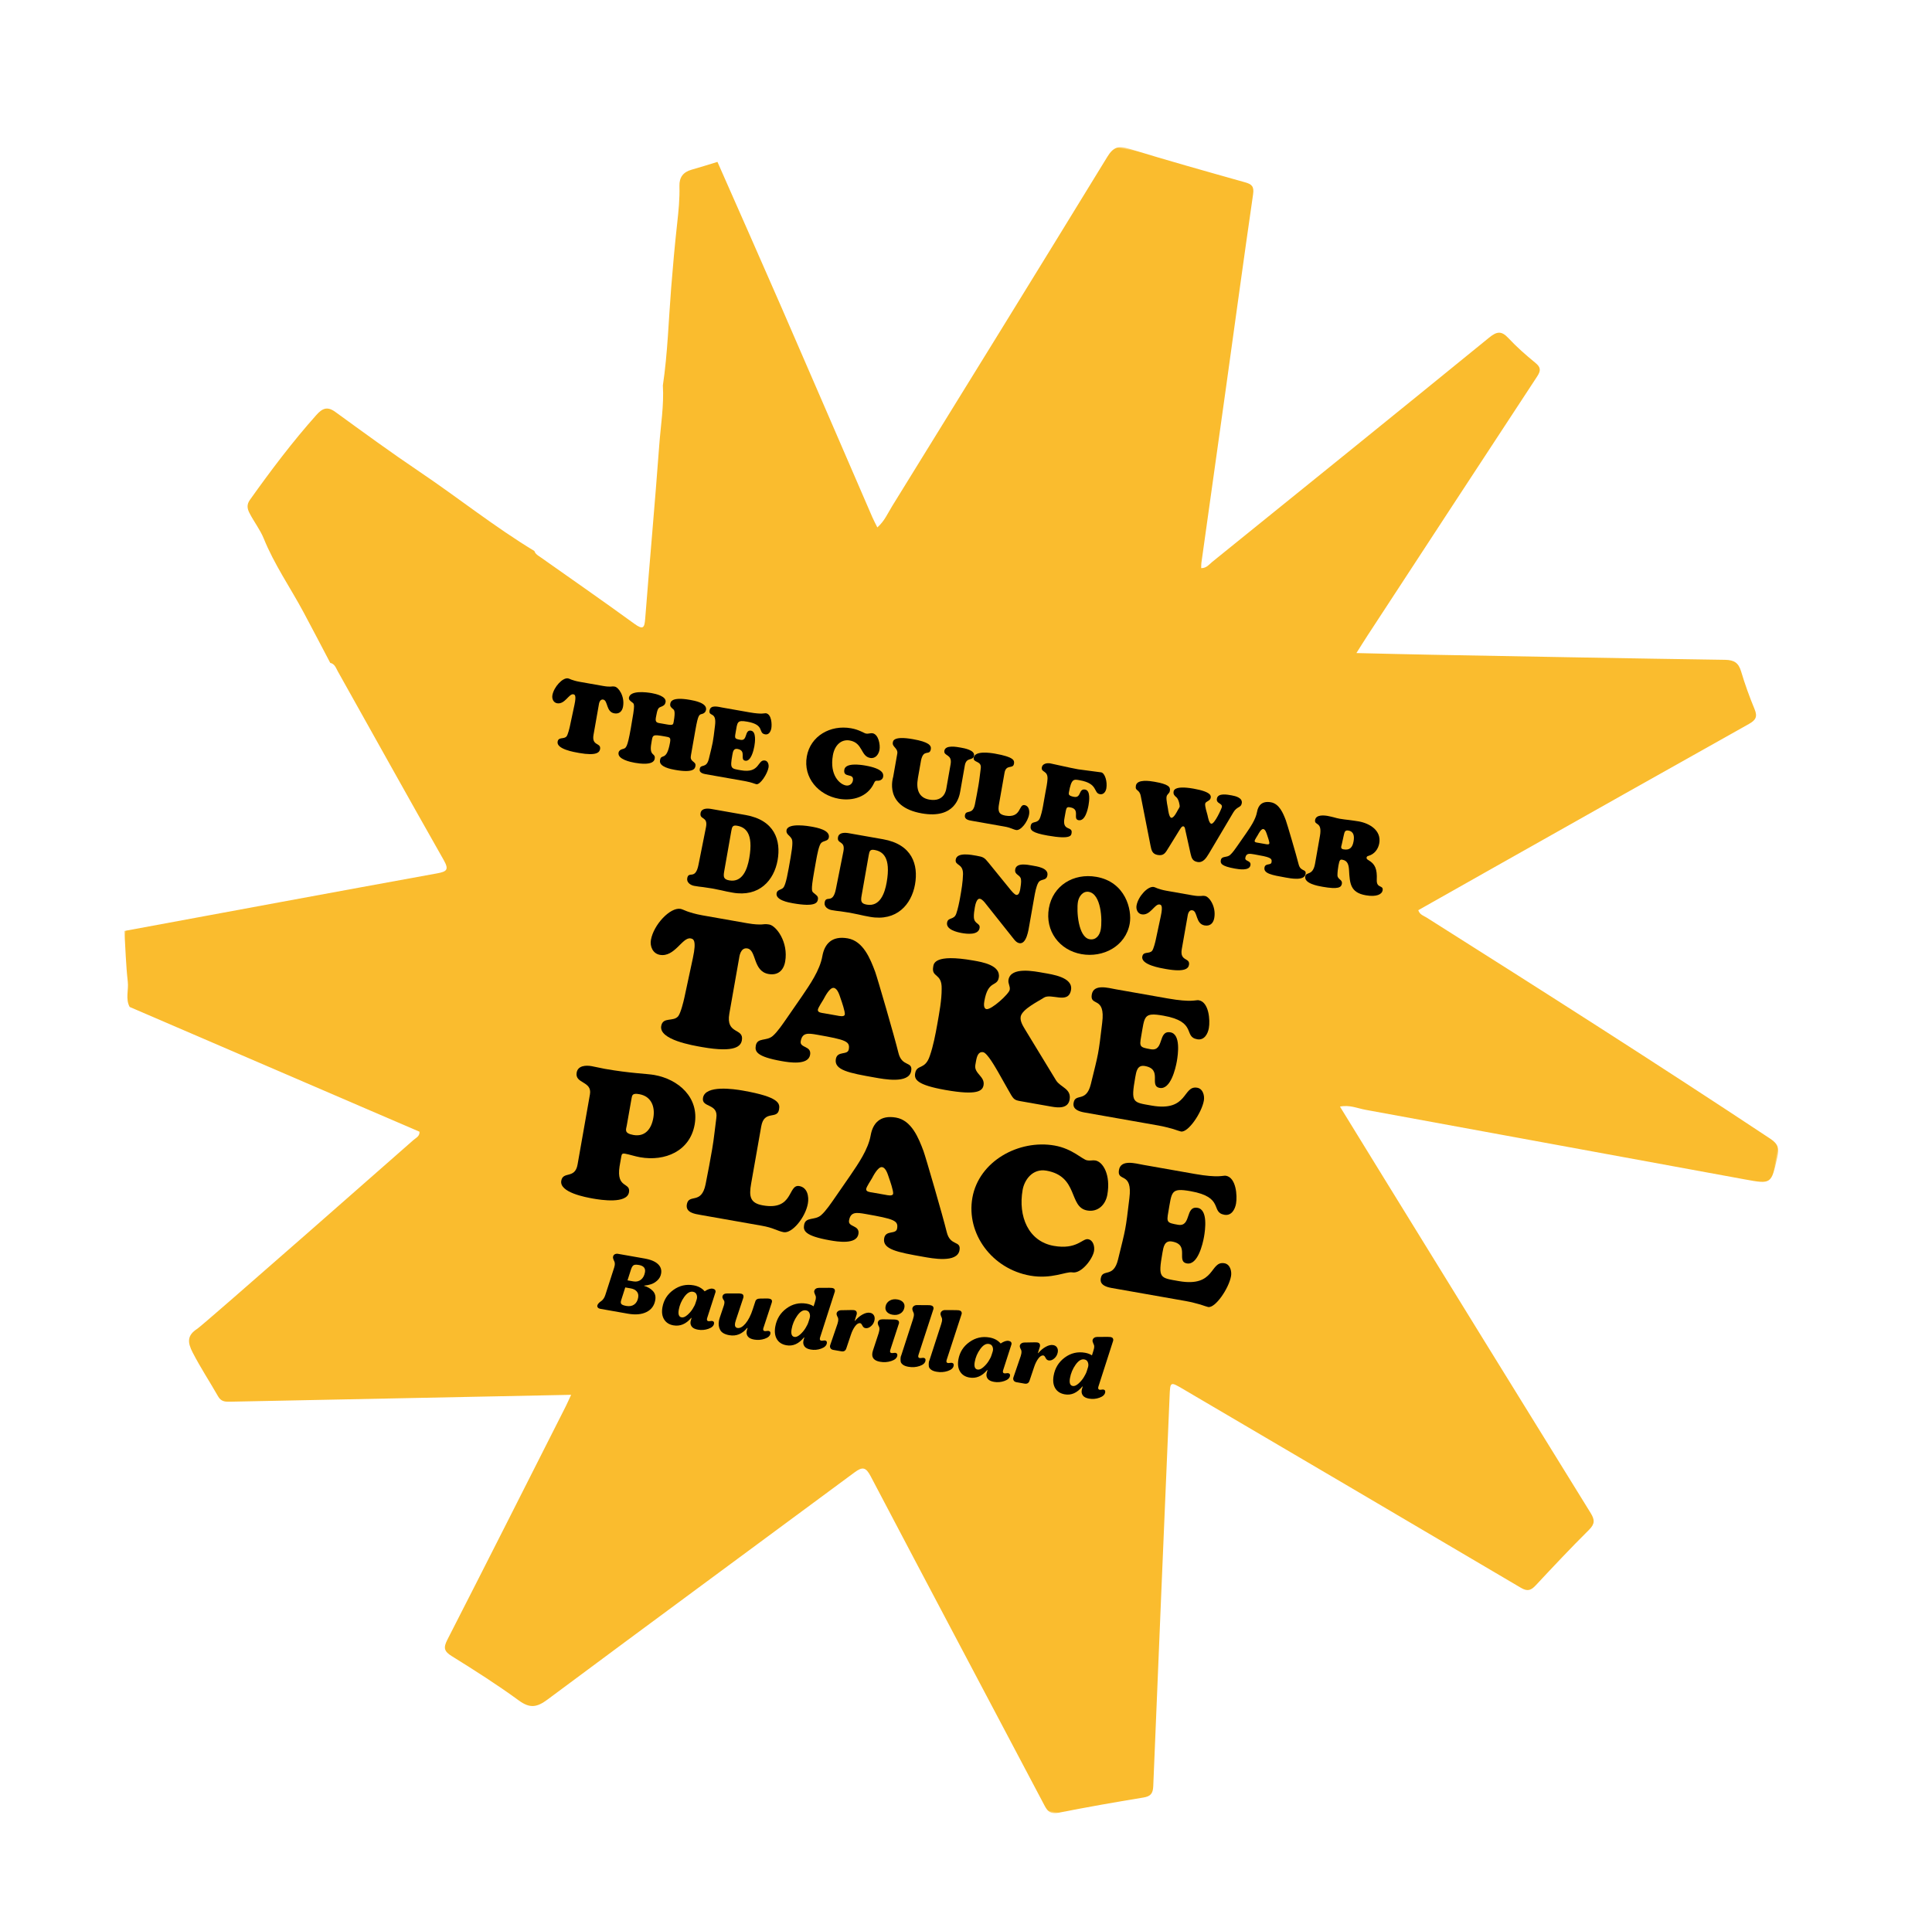 <?xml version="1.0" encoding="UTF-8"?>
<svg width="540px" height="536px" viewBox="0 0 540 536" version="1.1" xmlns="http://www.w3.org/2000/svg" xmlns:xlink="http://www.w3.org/1999/xlink">
    <title>Group 76</title>
    <defs>
        <polygon id="path-1" points="0 0 466 0 466 462 0 462"></polygon>
    </defs>
    <g id="Page-1" stroke="none" stroke-width="1" fill="none" fill-rule="evenodd">
        <g id="Artboard" transform="translate(-262, -1442)">
            <g id="Group-76" transform="translate(532, 1710) rotate(10) translate(-532, -1710) translate(299, 1479)">
                <g id="Group-3" transform="translate(0, 0)">
                    <mask id="mask-2" fill="white">
                        <use xlink:href="#path-1"></use>
                    </mask>
                    <g id="Clip-2"></g>
                    <path d="M51.896,388.689 C50.544,388.955 49.447,389.083 48.377,387.791 C45.358,384.145 42.101,380.71 39.228,376.924 C37.344,374.441 36.838,372.524 39.364,370.203 C40.888,368.803 89.726,307.722 89.726,307.722 C90.303,307.001 91.275,306.411 90.975,305.161 C86.161,304.024 81.338,302.886 76.516,301.747 C52.722,296.124 28.928,290.502 5.134,284.879 C3.545,282.858 4.066,280.29 3.392,278.015 C2.047,273.478 1.107,268.822 -5.92694343e-05,264.214 C27.737,253.859 55.462,243.47 83.23,233.2 C85.917,232.206 86.424,231.582 84.419,229.158 C71.578,213.634 58.889,197.983 46.137,182.385 C45.462,181.558 44.947,180.471 43.642,180.42 C40.38,176.209 37.144,171.978 33.85,167.792 C29.017,161.647 23.481,156.086 19.288,149.387 C17.9,147.169 15.769,145.254 14.126,143.07 C13.26,141.922 12.944,140.864 13.621,139.439 C17.94,130.364 22.49,121.421 27.784,112.86 C29.089,110.75 30.343,109.861 32.833,111.074 C41.478,115.285 50.111,119.533 58.895,123.439 C70.795,128.73 82.243,135.003 94.407,139.712 C94.856,140.569 95.73,140.809 96.521,141.182 C106.176,145.733 115.868,150.208 125.457,154.893 C128.229,156.247 128.44,155.508 128.184,152.877 C126.619,136.781 125.273,120.662 123.642,104.572 C123.079,99.008 123.04,93.372 121.733,87.889 C121.49,78.775 120.152,69.764 119.288,60.707 C118.715,54.708 118.196,48.684 117.81,42.665 C117.586,39.144 117.329,35.658 116.619,32.211 C116.124,29.811 116.962,28.173 119.156,27.114 C121.427,26.019 123.659,24.843 125.91,23.705 C134.166,36.056 142.462,48.378 150.665,60.761 C162.409,78.492 174.084,96.268 185.797,114.018 C186.337,114.837 186.952,115.606 187.661,116.574 C189.312,114.518 189.849,112.144 190.717,109.964 C204.859,74.449 218.994,38.931 232.987,3.356 C234.141,0.423 235.505,-0.284 238.54,0.093 C249.698,1.479 260.891,2.593 272.08,3.712 C274.017,3.906 274.848,4.357 274.916,6.596 C275.472,24.989 276.206,43.375 276.865,61.764 C277.45,78.06 278.006,94.356 278.582,110.652 C278.596,111.068 278.695,111.481 278.78,112.063 C280.264,111.831 280.8,110.631 281.532,109.792 C303.327,84.778 325.126,59.768 346.815,34.663 C348.627,32.565 349.858,32.079 352.16,33.817 C354.877,35.869 357.819,37.654 360.794,39.322 C362.531,40.295 362.722,41.198 361.954,42.981 C350.537,69.488 339.191,96.025 327.832,122.558 C327.157,124.136 326.524,125.731 325.627,127.912 C332.996,126.784 339.721,125.78 346.439,124.722 C373.436,120.469 400.437,116.234 427.42,111.882 C429.894,111.484 431.269,112.022 432.394,114.27 C434.067,117.616 435.938,120.88 437.952,124.034 C439.168,125.939 438.818,126.983 437.122,128.37 C416.722,145.035 396.384,161.775 376.032,178.499 C369.066,184.224 362.108,189.961 355.136,195.699 C355.799,196.91 356.858,196.945 357.714,197.296 C392.992,211.761 428.226,226.329 463.185,241.554 C465.564,242.59 466.111,243.86 465.983,246.261 C465.573,253.99 465.664,254.013 458.095,253.96 C422.149,253.709 386.203,253.44 350.256,253.211 C347.998,253.197 345.688,252.557 343.117,253.573 C348.234,259.341 353.19,264.936 358.157,270.521 C382.696,298.113 407.221,325.717 431.819,353.257 C433.341,354.96 433.572,356.067 432.203,358.01 C428.077,363.864 424.149,369.86 420.244,375.867 C419.193,377.484 418.298,378.02 416.275,377.261 C382.123,364.449 347.935,351.733 313.757,338.988 C309.711,337.479 309.732,337.455 310.287,341.62 C315.084,377.654 319.86,413.69 324.711,449.716 C324.983,451.736 324.5,452.648 322.536,453.333 C314.944,455.985 307.388,458.748 299.887,461.645 C297.954,462.39 296.984,461.956 295.782,460.405 C274.503,432.972 253.132,405.608 231.903,378.136 C230.111,375.815 229.157,375.83 227.267,377.822 C202.773,403.655 178.182,429.396 153.753,455.29 C151.25,457.942 149.36,458.608 145.951,456.934 C139.235,453.635 132.296,450.766 125.345,447.98 C122.986,447.035 122.541,446.122 123.295,443.674 C130.453,420.414 137.465,397.11 144.514,373.816 C144.82,372.803 145.068,371.772 145.483,370.231" id="Fill-1" fill="#FABC2E" mask="url(#mask-2)"></path>
                </g>
                <path d="M119.877,173.529 C121.044,173.529 121.587,173.418 121.994,173.336 C122.373,173.226 122.59,173.143 123.106,173.143 C124.164,173.143 126.362,175.265 126.362,178.24 C126.362,179.617 125.657,180.526 124.273,180.526 C121.912,180.526 121.939,177.276 120.555,177.276 C119.497,177.276 119.606,178.762 119.606,178.983 L119.606,187.44 C119.606,190.718 122.102,189.148 122.102,191.077 C122.102,191.93 121.587,193.143 116.512,193.143 C115.128,193.143 110.053,193.198 110.053,191.077 C110.053,189.617 111.736,190.195 112.279,189.148 C112.55,188.57 112.658,186.916 112.686,186.228 L112.902,180.14 C113.011,177.247 112.441,177.276 112.061,177.276 C110.84,177.276 110.243,180.526 108.045,180.526 C106.987,180.526 106.362,179.534 106.362,178.542 C106.362,176.201 108.316,173.143 109.863,173.143 C110.053,173.143 110.352,173.226 110.867,173.336 C111.383,173.418 112.116,173.529 113.201,173.529 L119.877,173.529 Z" id="Fill-4" fill="#000000"></path>
                <path d="M147.416,188.274 C147.416,189.104 147.525,189.519 148.254,189.934 C148.795,190.239 149.173,190.404 149.173,191.096 C149.173,191.76 149.119,193.143 143.795,193.143 C142.606,193.143 139.146,193.115 139.146,191.262 C139.038,189.132 141.038,191.484 141.038,185.867 C141.038,184.374 140.714,184.429 139.362,184.429 C135.579,184.429 135.93,184.54 135.93,187.029 C135.93,190.819 137.606,189.298 137.606,191.096 C137.606,193.032 133.66,193.143 132.363,193.143 C131.119,193.143 127.362,193.032 127.362,191.152 C127.362,190.57 127.768,190.211 128.227,189.99 C129.2,189.519 129.552,189.603 129.552,183.821 C129.552,176.463 129.444,177.071 128.443,176.517 C128.038,176.296 127.552,176.048 127.552,175.494 C127.552,173.364 132.065,173.143 133.579,173.143 C134.714,173.143 137.849,173.281 137.849,174.941 C137.849,175.798 137.389,176.103 136.768,176.489 C136.092,176.877 135.93,177.209 135.93,179.671 C135.93,181.22 136.633,181.027 137.93,181.027 L139.308,181.027 C141.092,181.027 141.038,180.75 141.038,179.893 C141.038,176.877 140.578,176.684 140.228,176.489 C139.714,176.186 139.227,175.937 139.227,175.217 C139.227,174.692 139.119,173.143 144.498,173.143 C145.768,173.143 149.362,173.171 149.362,175.107 C149.362,175.716 149.065,176.131 148.524,176.407 C147.714,176.766 147.416,176.684 147.416,181.082 L147.416,188.274 Z" id="Fill-6" fill="#000000"></path>
                <path d="M161.493,173.69 C165.105,173.69 165.616,173.143 166.048,173.143 C167.584,173.143 168.231,175.821 168.231,177.024 C168.231,177.925 167.88,178.99 166.83,178.99 C164.7,178.99 166.425,176.367 161.304,176.367 C158.313,176.367 158.609,176.914 158.609,180.056 C158.609,181.641 158.69,181.695 160.334,181.695 C162.383,181.695 160.846,178.662 162.76,178.662 C164.323,178.662 164.431,181.749 164.431,182.815 C164.431,183.936 164.242,187.214 162.625,187.214 C160.954,187.214 162.625,184.345 159.903,184.345 C158.771,184.345 158.798,185.383 158.798,186.258 C158.798,190.247 159.068,190.055 161.897,190.055 C167.422,190.055 165.859,186.203 168.069,186.203 C168.932,186.203 169.362,187.186 169.362,187.952 C169.362,189.81 167.907,193.143 166.83,193.143 C166.641,193.143 166.209,193.061 165.644,192.979 C165.05,192.925 164.296,192.843 163.38,192.843 L152.303,192.843 C150.524,192.843 150.497,192.022 150.497,191.668 C150.497,190.165 152.33,191.366 152.519,188.471 C152.842,183.498 152.869,183.99 152.6,179.045 C152.411,174.865 150.362,177.024 150.362,175.083 C150.362,173.416 152.626,173.69 153.732,173.69 L161.493,173.69 Z" id="Fill-8" fill="#000000"></path>
                <path d="M191.545,189.137 C192.507,189.137 193.223,188.424 193.223,187.437 C193.223,185.16 190.335,187.382 190.335,184.857 C190.335,182.855 194.488,182.718 195.89,182.718 C201.06,182.718 201.362,184.171 201.362,184.968 C201.362,185.681 200.757,186.175 200.097,186.284 C199.382,186.367 199.327,186.504 199.135,187.217 C198.062,191.222 194.185,193.143 190.28,193.143 C184.451,193.143 179.362,189.11 179.362,183.047 C179.362,177.259 184.285,173.143 190.17,173.143 C192.59,173.143 193.91,173.884 194.625,173.884 C195.12,173.884 195.835,173.473 196.33,173.473 C198.035,173.473 199.052,176.271 199.052,177.67 C199.052,179.015 198.365,180.386 196.88,180.386 C194.158,180.386 194.158,176.572 190.417,176.572 C188.025,176.572 186.485,178.548 186.485,181.456 C186.485,187.108 189.785,189.137 191.545,189.137" id="Fill-10" fill="#000000"></path>
                <path d="M219.324,178.212 C219.324,175.264 216.952,176.393 216.952,174.796 C216.952,173.088 220.151,173.143 221.282,173.143 C222.33,173.143 225.362,173.143 225.362,174.741 C225.362,176.283 223.295,175.347 223.295,177.854 L223.295,185.292 C223.295,186.531 223.322,193.143 213.782,193.143 C202.917,193.143 204.13,184.768 204.13,184.438 L204.13,178.075 C204.241,176.338 202.365,176.338 202.365,175.072 C202.365,174.686 202.062,173.143 207.743,173.143 C212.237,173.143 213.147,173.969 213.147,175.044 C213.147,177.027 211.135,175.182 210.997,178.543 L210.997,183.611 C210.997,186.89 212.237,188.984 215.16,188.984 C219.517,188.984 219.324,185.374 219.324,185.071 L219.324,178.212 Z" id="Fill-12" fill="#000000"></path>
                <path d="M228.016,192.758 C227.141,192.758 225.746,192.813 225.746,191.545 C225.746,189.838 227.879,191.269 227.962,188.074 C228.016,186.063 228.016,184.3 228.016,182.675 C228.016,181.022 227.879,179.479 227.825,177.937 C227.77,175.622 225.362,176.835 225.362,175.264 C225.362,173.253 229.657,173.143 230.998,173.143 C236.469,173.143 236.742,174.08 236.742,175.017 C236.742,176.614 234.581,175.402 234.581,177.992 L234.581,186.752 C234.581,188.735 234.91,189.7 236.852,189.7 C241.502,189.7 239.916,185.871 241.666,185.871 C242.898,185.871 243.362,187.193 243.362,188.239 C243.362,190.389 241.83,193.143 240.572,193.143 C240.08,193.143 239.696,193.033 239.205,192.95 C238.685,192.841 238.083,192.758 237.152,192.758 L228.016,192.758 Z" id="Fill-14" fill="#000000"></path>
                <path d="M246.793,181.509 C246.821,180.373 246.848,178.6 246.71,177.52 C246.378,175.137 244.583,176.163 244.583,174.639 C244.583,173.586 245.798,173.143 246.682,173.143 C247.4,173.143 252.372,173.42 254.663,173.42 C255.216,173.42 260.767,173.143 261.153,173.143 C262.231,173.143 263.362,175.415 263.362,177.299 C263.362,178.24 262.92,179.21 261.872,179.21 C259.966,179.21 260.96,176.357 255.658,176.357 C253.973,176.357 253.255,176.218 253.255,180.234 C253.255,180.733 253.283,181.204 254.884,181.204 C257.011,181.204 255.658,178.656 257.591,178.656 C259.165,178.656 259.275,181.675 259.275,182.756 C259.275,184.057 259.137,187.409 257.259,187.409 C255.492,187.409 257.315,184.279 254.36,184.279 C253.145,184.279 253.31,184.5 253.283,187.354 C253.172,191.453 255.962,189.182 255.962,191.287 C255.962,191.924 256.21,193.143 249.499,193.143 C245.08,193.143 244.362,192.506 244.362,191.315 C244.362,189.764 245.853,190.484 246.434,189.016 C246.71,188.24 246.793,186.274 246.793,185.359 L246.793,181.509 Z" id="Fill-16" fill="#000000"></path>
                <path d="M287.222,185.177 C287.086,184.871 286.867,184.014 286.431,184.014 C285.912,184.014 285.721,184.734 285.011,186.504 L283.346,190.681 C282.773,192.119 282.5,193.143 280.726,193.143 C279.197,193.143 278.788,192.175 278.296,190.902 L273.219,177.763 C272.455,175.771 271.362,176.795 271.362,175.107 C271.362,173.199 275.048,173.144 276.303,173.144 C280.289,173.144 280.971,173.78 280.971,174.914 C280.971,175.743 280.344,175.854 280.344,176.712 C280.344,177.514 281.19,179.533 281.299,179.865 C281.435,180.308 282.036,182.244 282.664,182.244 C283.373,182.244 283.946,180.252 284.083,179.837 C284.165,179.672 284.438,178.952 284.438,178.758 C284.438,178.51 283.865,176.795 283.046,176.324 C282.5,176.048 282.036,175.661 282.036,174.969 C282.036,174.802 281.654,173.144 287.359,173.144 C292.654,173.144 292.545,174.388 292.545,174.858 C292.545,175.771 291.317,176.02 291.317,176.712 C291.317,177.459 292.246,179.174 292.518,179.782 C292.709,180.225 293.31,181.94 293.965,181.94 C294.893,181.94 296.067,177.238 296.067,176.85 C296.067,175.661 294.292,176.269 294.292,174.748 C294.292,173.06 297.077,173.144 298.196,173.144 C299.315,173.144 301.362,173.282 301.362,174.83 C301.362,176.187 300.216,175.826 299.479,177.763 L294.784,190.21 C294.211,191.704 293.583,193.143 292.027,193.143 C290.662,193.143 290.225,192.396 289.734,191.234 L287.222,185.177 Z" id="Fill-18" fill="#000000"></path>
                <path d="M309.796,184.913 C310.073,184.913 310.901,184.968 310.901,184.556 C310.901,184.144 310.1,182.717 309.879,182.334 C309.631,181.894 309.161,180.88 308.553,180.88 C307.891,180.88 307.421,182.526 307.31,182.827 C307.2,183.129 306.73,184.199 306.73,184.529 C306.73,184.995 307.421,184.913 307.725,184.913 L309.796,184.913 Z M303.996,182.938 C304.852,181.044 305.985,178.63 305.985,176.463 C305.985,174.57 306.868,173.143 309.327,173.143 C311.729,173.143 313.249,175.585 314.326,177.395 C314.795,178.191 318.966,186.586 319.959,188.835 C320.871,190.921 322.362,189.659 322.362,191.223 C322.362,193.225 318.441,193.143 317.06,193.143 C313.11,193.143 310.735,193.116 310.735,191.414 C310.735,190.098 312.42,190.591 312.42,189.632 C312.42,188.396 311.729,188.287 307.283,188.287 C305.846,188.287 304.99,188.342 304.99,189.686 C304.99,190.756 306.758,190.043 306.758,191.47 C306.758,193.116 303.775,193.143 302.671,193.143 C298.721,193.143 298.362,192.402 298.362,191.524 C298.362,190.235 299.854,190.619 300.655,189.632 C301.262,188.89 301.842,187.574 302.256,186.696 L303.996,182.938 Z" id="Fill-20" fill="#000000"></path>
                <path d="M330.886,181.259 C330.831,181.973 330.692,182.577 331.605,182.577 C333.404,182.577 333.985,181.589 333.985,179.886 C333.985,178.539 333.653,177.166 332.048,177.166 C331.024,177.166 331.052,177.797 330.997,178.648 L330.886,181.259 Z M324.466,180.05 C324.466,175.792 322.362,177.55 322.362,175.846 C322.362,174.335 324.521,174.143 325.628,174.143 C326.209,174.143 326.762,174.198 327.344,174.225 C327.897,174.281 328.479,174.335 329.032,174.335 C329.917,174.335 330.803,174.281 331.716,174.225 C332.602,174.198 333.514,174.143 334.4,174.143 C337.527,174.143 341.152,175.517 341.152,179.171 C341.152,180.819 340.35,182.413 338.8,183.154 C338.552,183.291 338.357,183.374 338.357,183.704 C338.357,184.116 338.717,184.225 339.05,184.363 C340.987,185.077 341.844,186.341 342.231,189.308 C342.564,191.863 344.362,190.324 344.362,192.001 C344.362,193.044 343.09,194.143 339.962,194.143 C335.535,194.143 334.981,191.616 334.124,187.989 C333.819,186.726 333.349,185.489 331.826,185.489 C331.218,185.489 330.997,185.571 330.997,187.303 C330.997,188.1 331.052,189.199 331.19,189.967 C331.412,191.232 332.823,190.847 332.823,192.165 C332.823,193.155 332.131,193.896 327.648,193.896 C326.32,193.896 322.39,193.896 322.39,191.891 C322.39,190.462 324.466,191.451 324.466,187.879 L324.466,180.05 Z" id="Fill-22" fill="#000000"></path>
                <path d="M162.201,218.713 C162.201,220.286 162.439,220.934 164.049,220.934 C167.806,220.934 168.462,216.954 168.462,213.868 C168.462,206.648 165.838,205.506 163.543,205.506 C162.29,205.506 162.201,206.031 162.201,207.203 L162.201,218.713 Z M155.046,207.42 C155.105,204.241 152.87,205.784 152.87,203.778 C152.87,202.359 154.598,202.143 155.642,202.143 L165.361,202.143 C173.649,202.143 176.362,207.45 176.362,213.005 C176.362,218.744 173.113,224.143 165.569,224.143 C164.288,224.143 163.215,224.113 162.29,224.051 C161.366,224.02 160.562,223.989 159.727,223.989 C158.892,223.989 158.027,224.02 157.192,224.051 C156.357,224.113 155.523,224.143 154.658,224.143 C153.645,224.143 152.362,223.618 152.362,222.385 C152.362,220.163 154.718,222.631 154.807,218.126 L155.046,207.42 Z" id="Fill-24" fill="#000000"></path>
                <path d="M179.81,211.638 C179.81,207.773 179.515,206.89 179.191,206.464 C178.513,205.582 177.362,205.491 177.362,204.334 C177.362,202.143 183.377,202.143 183.967,202.143 C185.736,202.143 189.362,202.204 189.362,204.273 C189.362,205.368 188.242,205.308 187.564,206.1 C187.004,206.769 186.974,209.507 186.974,211.638 L186.974,214.65 C186.974,220.066 187.328,219.945 187.917,220.309 C188.655,220.766 189.362,220.918 189.362,221.862 C189.362,222.775 189.097,224.143 182.64,224.143 C181.402,224.143 177.687,224.114 177.687,222.166 C177.687,221.192 178.689,221.04 179.161,220.462 C179.515,220.036 179.81,218.91 179.81,214.65 L179.81,211.638 Z" id="Fill-26" fill="#000000"></path>
                <path d="M201.201,218.713 C201.201,220.286 201.44,220.934 203.049,220.934 C206.806,220.934 207.462,216.954 207.462,213.868 C207.462,206.648 204.838,205.506 202.543,205.506 C201.29,205.506 201.201,206.031 201.201,207.203 L201.201,218.713 Z M194.046,207.42 C194.105,204.241 191.87,205.784 191.87,203.778 C191.87,202.359 193.598,202.143 194.642,202.143 L204.361,202.143 C212.649,202.143 215.362,207.45 215.362,213.005 C215.362,218.744 212.113,224.143 204.569,224.143 C203.288,224.143 202.215,224.113 201.29,224.051 C200.366,224.02 199.562,223.989 198.727,223.989 C197.892,223.989 197.027,224.02 196.192,224.051 C195.357,224.113 194.523,224.143 193.658,224.143 C192.645,224.143 191.362,223.618 191.362,222.385 C191.362,220.163 193.718,222.631 193.807,218.126 L194.046,207.42 Z" id="Fill-28" fill="#000000"></path>
                <path d="M241.844,209.814 C242.213,210.117 243.199,211 243.753,211 C244.524,211 244.554,209.752 244.554,209.235 C244.554,208.475 244.524,207.166 244.277,206.466 C243.846,205.188 242.213,205.645 242.213,204.002 C242.213,202.055 245.356,202.146 246.649,202.146 C248.004,202.146 251.362,201.994 251.362,204.093 C251.362,205.827 249.73,205.188 249.206,206.588 C248.806,207.684 248.806,209.57 248.806,210.726 L248.806,218.606 C248.806,219.976 248.991,224.143 246.926,224.143 C246.311,224.143 245.787,223.779 245.325,223.383 L235.805,214.955 C235.374,214.56 234.574,213.83 233.926,213.83 C232.972,213.83 232.941,215.807 232.941,216.446 C232.941,217.298 232.972,218.424 233.157,219.215 C233.618,221.162 235.251,220.432 235.251,221.923 C235.251,223.962 232.078,224.143 230.63,224.143 C229.213,224.143 226.04,223.962 226.04,221.984 C226.04,220.371 227.827,221.01 228.135,219.063 C228.351,217.755 228.412,215.838 228.412,214.468 C228.412,212.277 228.412,210.057 228.074,207.866 C227.58,204.824 225.362,206.01 225.362,204.185 C225.362,202.025 229.521,202.146 230.907,202.146 C232.818,202.146 233.157,202.268 234.543,203.485 L241.844,209.814 Z" id="Fill-30" fill="#000000"></path>
                <path d="M263.561,206.64 C261.886,206.64 261.049,208.39 261.049,209.869 C261.049,212.435 262.844,219.647 266.074,219.647 C267.899,219.647 268.676,218.048 268.676,216.418 C268.676,213.671 267.061,206.64 263.561,206.64 M253.362,213.069 C253.362,206.67 258.417,202.143 264.937,202.143 C273.192,202.143 276.362,209.476 276.362,213.37 C276.362,219.858 270.68,224.143 264.579,224.143 C258.267,224.143 253.362,219.496 253.362,213.069" id="Fill-32" fill="#000000"></path>
                <path d="M292.228,202.568 C293.512,202.568 294.109,202.446 294.557,202.356 C294.975,202.234 295.214,202.143 295.781,202.143 C296.945,202.143 299.362,204.477 299.362,207.75 C299.362,209.264 298.587,210.264 297.064,210.264 C294.467,210.264 294.497,206.689 292.975,206.689 C291.81,206.689 291.93,208.325 291.93,208.567 L291.93,217.871 C291.93,221.477 294.676,219.749 294.676,221.871 C294.676,222.81 294.109,224.143 288.527,224.143 C287.004,224.143 281.422,224.204 281.422,221.871 C281.422,220.264 283.273,220.901 283.87,219.749 C284.169,219.113 284.288,217.295 284.318,216.538 L284.557,209.84 C284.676,206.659 284.049,206.689 283.631,206.689 C282.288,206.689 281.631,210.264 279.213,210.264 C278.05,210.264 277.362,209.174 277.362,208.083 C277.362,205.507 279.512,202.143 281.214,202.143 C281.422,202.143 281.751,202.234 282.318,202.356 C282.885,202.446 283.691,202.568 284.885,202.568 L292.228,202.568 Z" id="Fill-34" fill="#000000"></path>
                <path d="M171.04,231.857 C173.257,231.857 174.288,231.653 175.062,231.5 C175.783,231.297 176.196,231.143 177.175,231.143 C179.186,231.143 183.362,235.068 183.362,240.571 C183.362,243.12 182.022,244.801 179.393,244.801 C174.907,244.801 174.958,238.788 172.329,238.788 C170.318,238.788 170.524,241.54 170.524,241.947 L170.524,257.593 C170.524,263.657 175.267,260.753 175.267,264.32 C175.267,265.9 174.288,268.143 164.646,268.143 C162.016,268.143 152.375,268.245 152.375,264.32 C152.375,261.619 155.572,262.689 156.603,260.753 C157.118,259.683 157.325,256.625 157.376,255.351 L157.789,244.088 C157.995,238.737 156.912,238.788 156.19,238.788 C153.87,238.788 152.736,244.801 148.559,244.801 C146.548,244.801 145.362,242.967 145.362,241.132 C145.362,236.801 149.075,231.143 152.014,231.143 C152.375,231.143 152.942,231.297 153.922,231.5 C154.901,231.653 156.294,231.857 158.356,231.857 L171.04,231.857 Z" id="Fill-36" fill="#000000"></path>
                <path d="M200.325,252.916 C200.831,252.916 202.35,253.018 202.35,252.257 C202.35,251.495 200.882,248.857 200.476,248.146 C200.021,247.333 199.16,245.456 198.046,245.456 C196.831,245.456 195.97,248.501 195.768,249.059 C195.565,249.618 194.704,251.596 194.704,252.206 C194.704,253.069 195.97,252.916 196.527,252.916 L200.325,252.916 Z M189.692,249.262 C191.262,245.761 193.337,241.294 193.337,237.285 C193.337,233.783 194.957,231.143 199.463,231.143 C203.869,231.143 206.654,235.661 208.628,239.01 C209.489,240.482 217.135,256.012 218.957,260.174 C220.628,264.031 223.362,261.697 223.362,264.589 C223.362,268.294 216.173,268.142 213.641,268.142 C206.4,268.142 202.046,268.091 202.046,264.944 C202.046,262.508 205.135,263.422 205.135,261.646 C205.135,259.362 203.869,259.159 195.716,259.159 C193.084,259.159 191.515,259.26 191.515,261.748 C191.515,263.726 194.755,262.407 194.755,265.046 C194.755,268.091 189.286,268.142 187.262,268.142 C180.021,268.142 179.362,266.771 179.362,265.147 C179.362,262.762 182.097,263.472 183.565,261.646 C184.679,260.275 185.742,257.839 186.502,256.214 L189.692,249.262 Z" id="Fill-38" fill="#000000"></path>
                <path d="M247.367,260.672 C246.493,259.649 243.457,255.913 242.273,255.913 C240.935,255.913 240.729,257.244 240.729,258.728 L240.729,259.802 C240.729,262.258 243.971,262.463 243.971,264.971 C243.971,266.607 242.788,268.143 233.731,268.143 C225.601,268.143 224.571,266.761 224.571,265.022 C224.571,262.36 227.144,263.741 227.761,259.495 C228.225,256.63 228.276,253.355 228.276,250.438 C228.276,247.265 228.328,243.581 227.761,240.46 C227.092,236.059 224.365,237.953 224.365,234.831 C224.365,234.013 223.902,231.147 235.171,231.147 C237.59,231.147 242.942,231.096 242.942,234.627 C242.942,237.338 240.111,235.702 240.111,241.739 C240.111,242.405 240.163,243.888 241.089,243.888 C242.479,243.888 246.544,238.617 246.544,237.441 C246.544,236.366 245.721,235.855 245.721,234.729 C245.721,230.943 252.513,231.147 254.983,231.147 C257.454,231.147 263.423,230.891 263.423,234.525 C263.423,238.721 258.071,236.213 256.269,238.004 C255.241,239.028 250.866,242.148 250.866,244.298 C250.866,245.679 252.102,246.907 252.925,247.88 L263.68,260.109 C265.224,261.849 268.362,261.645 268.362,264.765 C268.362,267.324 265.738,267.58 263.731,267.58 L254.983,267.58 C252.976,267.58 252.925,267.427 250.866,264.919 L247.367,260.672 Z" id="Fill-40" fill="#000000"></path>
                <path d="M290.452,232.155 C297.294,232.155 298.264,231.143 299.082,231.143 C301.992,231.143 303.218,236.098 303.218,238.321 C303.218,239.989 302.554,241.96 300.562,241.96 C296.528,241.96 299.796,237.108 290.094,237.108 C284.426,237.108 284.988,238.12 284.988,243.932 C284.988,246.864 285.141,246.964 288.256,246.964 C292.137,246.964 289.226,241.354 292.852,241.354 C295.814,241.354 296.017,247.065 296.017,249.037 C296.017,251.11 295.661,257.174 292.597,257.174 C289.431,257.174 292.597,251.867 287.44,251.867 C285.295,251.867 285.346,253.788 285.346,255.406 C285.346,262.785 285.856,262.431 291.217,262.431 C301.686,262.431 298.724,255.305 302.912,255.305 C304.546,255.305 305.362,257.123 305.362,258.539 C305.362,261.977 302.605,268.143 300.562,268.143 C300.205,268.143 299.388,267.99 298.316,267.84 C297.192,267.738 295.762,267.587 294.027,267.587 L273.04,267.587 C269.669,267.587 269.618,266.071 269.618,265.414 C269.618,262.633 273.09,264.857 273.448,259.5 C274.061,250.3 274.112,251.211 273.601,242.061 C273.244,234.328 269.362,238.321 269.362,234.733 C269.362,231.65 273.652,232.155 275.746,232.155 L290.452,232.155 Z" id="Fill-42" fill="#000000"></path>
                <path d="M149.647,284.158 C147.672,284.158 147.723,284.769 147.723,285.789 L147.723,293.433 C147.723,294.503 147.267,295.675 150.002,295.675 C153.345,295.675 154.662,293.127 154.662,290.018 C154.662,286.807 153.041,284.158 149.647,284.158 L149.647,284.158 Z M136.073,286.604 C136.073,282.781 131.362,284.463 131.362,281.252 C131.362,279.214 133.591,278.755 135.161,278.755 C136.428,278.755 137.644,278.857 138.909,278.857 C146.254,278.857 150.711,278.143 152.838,278.143 C159.727,278.143 166.362,282.17 166.362,289.814 C166.362,297.408 159.98,301.484 152.939,301.484 C151.42,301.484 149.901,301.23 148.533,301.23 C147.926,301.23 147.723,301.484 147.723,302.045 L147.723,305.001 C147.874,311.372 151.572,308.722 151.572,311.677 C151.572,314.99 144.278,315.143 141.999,315.143 C139.872,315.143 132.375,315.091 132.375,311.779 C132.375,308.976 136.073,310.709 136.073,306.53 L136.073,286.604 Z" id="Fill-44" fill="#000000"></path>
                <path d="M172.375,314.429 C170.721,314.429 168.086,314.532 168.086,312.187 C168.086,309.027 172.117,311.677 172.272,305.765 C172.375,302.046 172.375,298.784 172.375,295.777 C172.375,292.719 172.117,289.864 172.013,287.011 C171.91,282.73 167.362,284.972 167.362,282.067 C167.362,278.347 175.475,278.143 178.007,278.143 C188.341,278.143 188.859,279.876 188.859,281.609 C188.859,284.565 184.776,282.321 184.776,287.113 L184.776,303.319 C184.776,306.989 185.396,308.773 189.065,308.773 C197.849,308.773 194.852,301.688 198.159,301.688 C200.484,301.688 201.362,304.135 201.362,306.071 C201.362,310.047 198.47,315.143 196.092,315.143 C195.163,315.143 194.439,314.939 193.509,314.786 C192.527,314.583 191.39,314.429 189.634,314.429 L172.375,314.429 Z" id="Fill-46" fill="#000000"></path>
                <path d="M222.324,299.916 C222.831,299.916 224.35,300.018 224.35,299.257 C224.35,298.495 222.881,295.857 222.476,295.146 C222.021,294.333 221.16,292.456 220.046,292.456 C218.831,292.456 217.97,295.5 217.767,296.059 C217.565,296.617 216.704,298.596 216.704,299.206 C216.704,300.069 217.97,299.916 218.527,299.916 L222.324,299.916 Z M211.691,296.262 C213.261,292.761 215.337,288.294 215.337,284.285 C215.337,280.783 216.957,278.143 221.463,278.143 C225.868,278.143 228.654,282.661 230.629,286.01 C231.489,287.482 239.135,303.012 240.957,307.174 C242.628,311.031 245.362,308.697 245.362,311.589 C245.362,315.294 238.173,315.142 235.641,315.142 C228.401,315.142 224.046,315.091 224.046,311.944 C224.046,309.508 227.135,310.422 227.135,308.646 C227.135,306.361 225.868,306.158 217.717,306.158 C215.084,306.158 213.514,306.26 213.514,308.748 C213.514,310.726 216.755,309.407 216.755,312.046 C216.755,315.091 211.286,315.142 209.261,315.142 C202.02,315.142 201.362,313.771 201.362,312.147 C201.362,309.762 204.096,310.472 205.565,308.646 C206.679,307.275 207.742,304.839 208.501,303.214 L211.691,296.262 Z" id="Fill-48" fill="#000000"></path>
                <path d="M266.459,278.143 C271.51,278.143 274.756,280.631 276.096,280.631 C277.23,280.631 277.539,280.275 278.415,280.275 C280.579,280.275 283.362,283.473 283.362,289.107 C283.362,291.999 281.61,294.436 278.569,294.436 C273.261,294.436 274.602,285.452 265.429,285.452 C261.461,285.452 259.812,289.107 259.812,291.898 C259.812,299.41 263.883,305.804 271.097,305.804 C277.641,305.804 278.621,302.303 280.219,302.303 C281.713,302.303 282.435,304.028 282.435,305.297 C282.435,307.53 280.064,312.199 277.487,312.199 C275.735,312.199 272.127,315.143 266.048,315.143 C255.226,315.143 246.362,306.718 246.362,296.516 C246.362,286.112 256.308,278.143 266.459,278.143" id="Fill-50" fill="#000000"></path>
                <path d="M306.451,279.155 C313.294,279.155 314.264,278.143 315.081,278.143 C317.992,278.143 319.218,283.098 319.218,285.321 C319.218,286.989 318.553,288.96 316.562,288.96 C312.528,288.96 315.796,284.108 306.094,284.108 C300.426,284.108 300.988,285.12 300.988,290.932 C300.988,293.864 301.141,293.964 304.256,293.964 C308.137,293.964 305.226,288.354 308.851,288.354 C311.813,288.354 312.017,294.065 312.017,296.037 C312.017,298.11 311.66,304.174 308.596,304.174 C305.43,304.174 308.596,298.867 303.44,298.867 C301.295,298.867 301.346,300.788 301.346,302.406 C301.346,309.785 301.856,309.431 307.217,309.431 C317.686,309.431 314.724,302.305 318.912,302.305 C320.545,302.305 321.362,304.123 321.362,305.539 C321.362,308.977 318.604,315.143 316.562,315.143 C316.205,315.143 315.387,314.99 314.315,314.84 C313.191,314.738 311.762,314.587 310.027,314.587 L289.039,314.587 C285.669,314.587 285.618,313.071 285.618,312.414 C285.618,309.633 289.09,311.857 289.448,306.5 C290.06,297.3 290.111,298.211 289.601,289.061 C289.243,281.328 285.362,285.321 285.362,281.733 C285.362,278.65 289.652,279.155 291.746,279.155 L306.451,279.155 Z" id="Fill-52" fill="#000000"></path>
                <path d="M157.098,335.987 C157.941,335.987 158.612,335.706 159.11,335.146 C159.608,334.586 159.857,333.838 159.857,332.904 C159.857,331.768 159.183,331.199 157.834,331.199 C157.113,331.199 156.63,331.308 156.386,331.526 C156.14,331.744 155.972,332.165 155.88,332.787 L155.443,335.987 L157.098,335.987 Z M154.868,342.761 C155.068,342.979 155.566,343.087 156.362,343.087 C157.251,343.087 157.949,342.831 158.455,342.317 C158.96,341.803 159.213,341.102 159.213,340.215 C159.213,339.499 158.983,338.957 158.523,338.591 C158.064,338.226 157.473,338.042 156.753,338.042 L155.167,338.042 L154.685,341.592 C154.653,341.764 154.638,341.92 154.638,342.06 C154.638,342.387 154.715,342.621 154.868,342.761 L154.868,342.761 Z M148.915,343.275 L149.259,342.924 C149.673,342.473 149.933,341.873 150.041,341.125 L151.145,333.161 C151.175,332.943 151.19,332.733 151.19,332.53 C151.19,332.048 151.083,331.659 150.868,331.363 L150.616,331.012 C150.417,330.701 150.317,330.436 150.317,330.218 C150.317,329.875 150.435,329.611 150.673,329.424 C150.91,329.237 151.206,329.143 151.558,329.143 L159.121,329.143 C160.823,329.143 162.121,329.435 163.018,330.019 C163.915,330.603 164.362,331.425 164.362,332.483 C164.362,333.247 164.136,333.928 163.684,334.527 C163.232,335.127 162.719,335.583 162.144,335.894 C161.57,336.205 160.937,336.454 160.248,336.641 L160.248,336.687 C161.305,336.797 162.202,337.128 162.937,337.68 C163.673,338.233 164.04,339.032 164.04,340.075 C164.04,341.647 163.428,342.886 162.202,343.788 C160.975,344.692 159.297,345.143 157.167,345.143 L149.351,345.143 C149.045,345.143 148.803,345.073 148.627,344.933 C148.451,344.792 148.362,344.614 148.362,344.396 C148.362,344.084 148.547,343.711 148.915,343.275 L148.915,343.275 Z" id="Fill-54" fill="#000000"></path>
                <path d="M172.128,343.549 C172.597,343.549 173.077,343.252 173.569,342.657 C174.061,342.063 174.452,341.418 174.741,340.722 C175.03,340.028 175.206,339.433 175.268,338.939 L175.409,337.919 C175.424,337.797 175.433,337.68 175.433,337.572 C175.433,337.17 175.315,336.799 175.081,336.46 C174.847,336.12 174.487,335.95 174.003,335.95 C173.174,335.95 172.464,336.56 171.87,337.78 C171.276,339.001 170.98,340.275 170.98,341.603 C170.98,342.9 171.362,343.549 172.128,343.549 M168.565,336.367 C170.019,334.885 171.784,334.143 173.863,334.143 C175.19,334.143 176.307,334.513 177.214,335.255 C177.995,334.513 178.69,334.143 179.3,334.143 C179.596,334.143 179.827,334.213 179.991,334.352 C180.155,334.491 180.237,334.684 180.237,334.931 C180.237,334.993 180.229,335.062 180.213,335.14 L179.206,342.437 C179.19,342.53 179.182,342.614 179.182,342.691 C179.182,343.094 179.347,343.294 179.675,343.294 C179.815,343.294 179.995,343.256 180.213,343.178 C180.432,343.101 180.604,343.063 180.729,343.063 C181.151,343.063 181.362,343.287 181.362,343.734 C181.362,344.367 180.921,344.927 180.038,345.414 C179.155,345.9 178.221,346.143 177.237,346.143 C176.393,346.143 175.776,345.966 175.386,345.611 C174.995,345.256 174.799,344.8 174.799,344.244 C174.799,344.059 174.831,343.719 174.894,343.224 L174.799,343.224 C173.674,345.171 172.159,346.143 170.253,346.143 C169.065,346.143 168.12,345.75 167.417,344.962 C166.714,344.174 166.362,343.094 166.362,341.719 C166.362,339.634 167.097,337.85 168.565,336.367" id="Fill-56" fill="#000000"></path>
                <path d="M182.362,335.834 C182.362,335.247 182.751,334.885 183.529,334.746 L186.577,334.213 C186.735,334.167 186.989,334.143 187.338,334.143 C187.625,334.143 187.835,334.22 187.97,334.375 C188.104,334.53 188.172,334.722 188.172,334.954 L188.172,335.116 L187.196,341.719 C187.148,342.012 187.124,342.275 187.124,342.506 C187.124,343.34 187.418,343.757 188.005,343.757 C188.72,343.757 189.39,343.221 190.017,342.147 C190.644,341.074 191.085,339.618 191.338,337.78 L191.649,335.579 C191.712,335.023 192.116,334.684 192.862,334.56 L194.434,334.259 C194.862,334.182 195.164,334.143 195.338,334.143 C195.942,334.143 196.244,334.398 196.244,334.907 C196.244,335 196.235,335.092 196.22,335.186 L195.172,342.437 C195.156,342.53 195.148,342.614 195.148,342.691 C195.148,343.094 195.315,343.294 195.648,343.294 C195.791,343.294 195.974,343.256 196.196,343.178 C196.418,343.101 196.592,343.063 196.719,343.063 C197.148,343.063 197.362,343.287 197.362,343.734 C197.362,344.367 196.918,344.927 196.029,345.414 C195.14,345.9 194.188,346.143 193.172,346.143 C192.33,346.143 191.712,345.966 191.315,345.611 C190.918,345.256 190.72,344.799 190.72,344.244 C190.72,343.951 190.751,343.627 190.815,343.271 L190.696,343.271 C189.616,345.186 188.093,346.143 186.125,346.143 C184.807,346.143 183.886,345.812 183.363,345.147 C182.839,344.483 182.577,343.696 182.577,342.784 C182.577,342.475 182.6,342.144 182.649,341.788 L183.124,338.638 C183.187,338.298 183.22,337.997 183.22,337.734 C183.22,337.302 183.132,337.001 182.958,336.83 L182.672,336.529 C182.466,336.283 182.362,336.05 182.362,335.834" id="Fill-58" fill="#000000"></path>
                <path d="M204.128,343.456 C204.597,343.456 205.077,343.148 205.569,342.532 C206.061,341.916 206.452,341.248 206.741,340.527 C207.03,339.808 207.206,339.191 207.268,338.68 L207.409,337.623 C207.424,337.496 207.433,337.375 207.433,337.264 C207.433,336.847 207.315,336.463 207.081,336.111 C206.847,335.759 206.487,335.583 206.003,335.583 C205.174,335.583 204.464,336.215 203.87,337.479 C203.276,338.744 202.98,340.064 202.98,341.439 C202.98,342.784 203.362,343.456 204.128,343.456 M200.565,335.991 C202.019,334.472 203.799,333.711 205.909,333.711 C206.659,333.711 207.331,333.84 207.925,334.095 L208.089,332.871 C208.135,332.568 208.159,332.296 208.159,332.055 C208.159,331.575 208.073,331.231 207.901,331.023 L207.667,330.663 C207.463,330.36 207.362,330.112 207.362,329.919 C207.362,329.615 207.463,329.363 207.667,329.163 C207.87,328.963 208.135,328.831 208.464,328.767 L211.37,328.239 C211.745,328.175 212.011,328.143 212.167,328.143 C212.463,328.143 212.686,328.219 212.835,328.371 C212.983,328.524 213.057,328.72 213.057,328.959 C213.057,329.024 213.049,329.095 213.034,329.176 L211.229,342.304 C211.213,342.4 211.206,342.487 211.206,342.567 C211.206,342.984 211.37,343.191 211.698,343.191 C211.823,343.191 211.999,343.152 212.226,343.072 C212.452,342.992 212.628,342.952 212.752,342.952 C213.159,342.952 213.362,343.184 213.362,343.647 C213.362,344.304 212.925,344.884 212.05,345.387 C211.174,345.892 210.237,346.143 209.237,346.143 C208.393,346.143 207.776,345.96 207.386,345.592 C206.995,345.224 206.799,344.752 206.799,344.175 C206.799,343.92 206.831,343.568 206.894,343.119 L206.799,343.119 C205.674,345.136 204.19,346.143 202.347,346.143 C201.096,346.143 200.12,345.74 199.417,344.931 C198.714,344.123 198.362,343 198.362,341.56 C198.362,339.384 199.097,337.528 200.565,335.991" id="Fill-60" fill="#000000"></path>
                <path d="M214.386,343.92 L215.351,337.756 C215.384,337.505 215.4,337.269 215.4,337.049 C215.4,336.611 215.319,336.265 215.159,336.014 L214.893,335.661 C214.7,335.395 214.603,335.143 214.603,334.908 C214.603,334.658 214.708,334.43 214.917,334.225 C215.126,334.022 215.408,333.889 215.762,333.826 L218.656,333.261 C218.898,333.214 219.09,333.19 219.236,333.19 C219.573,333.19 219.814,333.277 219.959,333.449 C220.103,333.622 220.176,333.833 220.176,334.084 L220.176,334.225 L219.935,336.085 L220.031,336.085 C220.529,335.222 221.121,334.516 221.804,333.967 C222.488,333.418 223.143,333.143 223.77,333.143 C224.253,333.143 224.639,333.305 224.928,333.626 C225.218,333.948 225.362,334.375 225.362,334.908 C225.362,335.614 225.141,336.238 224.699,336.778 C224.256,337.32 223.77,337.59 223.239,337.59 C222.87,337.59 222.552,337.406 222.287,337.038 C222.022,336.669 221.784,336.484 221.575,336.484 C221.109,336.484 220.695,336.838 220.333,337.543 C219.971,338.249 219.718,339.104 219.573,340.108 L218.97,344.108 C218.873,344.798 218.463,345.143 217.74,345.143 L215.472,345.143 C215.102,345.143 214.824,345.045 214.64,344.849 C214.454,344.654 214.362,344.414 214.362,344.132 C214.362,344.069 214.37,343.999 214.386,343.92" id="Fill-62" fill="#000000"></path>
                <path d="M227.739,330.698 C227.739,329.95 228.016,329.337 228.572,328.859 C229.126,328.381 229.83,328.143 230.683,328.143 C231.375,328.143 231.931,328.306 232.349,328.632 C232.767,328.958 232.976,329.416 232.976,330.005 C232.976,330.769 232.703,331.389 232.156,331.867 C231.608,332.345 230.908,332.583 230.056,332.583 C229.364,332.583 228.804,332.416 228.378,332.082 C227.952,331.748 227.739,331.286 227.739,330.698 M226.411,343.374 L227.136,338.361 C227.168,338.09 227.184,337.843 227.184,337.621 C227.184,337.159 227.103,336.809 226.942,336.571 L226.677,336.212 C226.484,335.91 226.387,335.663 226.387,335.472 C226.387,334.851 226.773,334.47 227.545,334.326 L230.539,333.848 C230.828,333.801 231.102,333.777 231.359,333.777 C231.649,333.777 231.87,333.853 232.023,334.004 C232.176,334.155 232.252,334.342 232.252,334.565 C232.252,334.629 232.244,334.7 232.228,334.78 L231.166,342.3 C231.15,342.412 231.142,342.515 231.142,342.61 C231.142,342.992 231.302,343.183 231.625,343.183 C231.77,343.183 231.958,343.143 232.192,343.064 C232.425,342.984 232.598,342.944 232.711,342.944 C233.145,342.944 233.362,343.175 233.362,343.637 C233.362,344.305 232.896,344.89 231.962,345.391 C231.029,345.893 230.007,346.143 228.897,346.143 C227.208,346.143 226.362,345.435 226.362,344.019 C226.362,343.812 226.379,343.597 226.411,343.374" id="Fill-64" fill="#000000"></path>
                <path d="M234.435,343.359 L235.907,332.847 C235.955,332.528 235.98,332.247 235.98,332.007 C235.98,331.56 235.899,331.224 235.739,331 L235.497,330.64 C235.304,330.319 235.208,330.08 235.208,329.919 C235.208,329.6 235.316,329.336 235.533,329.127 C235.75,328.92 236.019,328.791 236.342,328.743 L239.311,328.239 C239.665,328.176 239.93,328.143 240.107,328.143 C240.412,328.143 240.646,328.219 240.808,328.371 C240.968,328.524 241.049,328.728 241.049,328.983 C241.049,329.047 241.04,329.119 241.024,329.199 L239.166,342.303 C239.15,342.415 239.142,342.519 239.142,342.616 C239.142,342.999 239.302,343.191 239.624,343.191 C239.77,343.191 239.958,343.152 240.192,343.071 C240.425,342.992 240.606,342.951 240.735,342.951 C241.153,342.951 241.362,343.184 241.362,343.647 C241.362,344.319 240.904,344.904 239.987,345.399 C239.07,345.895 238.071,346.143 236.994,346.143 L236.897,346.143 C236.237,346.143 235.706,346.036 235.304,345.819 C234.902,345.603 234.656,345.347 234.568,345.051 C234.479,344.755 234.423,344.504 234.398,344.295 C234.375,344.088 234.362,343.935 234.362,343.839 C234.362,343.663 234.387,343.503 234.435,343.359" id="Fill-66" fill="#000000"></path>
                <path d="M242.435,343.359 L243.907,332.847 C243.955,332.528 243.98,332.247 243.98,332.007 C243.98,331.56 243.899,331.224 243.739,331 L243.497,330.64 C243.304,330.319 243.208,330.08 243.208,329.919 C243.208,329.6 243.316,329.336 243.533,329.127 C243.75,328.92 244.019,328.791 244.342,328.743 L247.311,328.239 C247.665,328.176 247.93,328.143 248.107,328.143 C248.412,328.143 248.646,328.219 248.808,328.371 C248.968,328.524 249.049,328.728 249.049,328.983 C249.049,329.047 249.04,329.119 249.024,329.199 L247.166,342.303 C247.15,342.415 247.142,342.519 247.142,342.616 C247.142,342.999 247.302,343.191 247.624,343.191 C247.77,343.191 247.958,343.152 248.192,343.071 C248.425,342.992 248.606,342.951 248.735,342.951 C249.153,342.951 249.362,343.184 249.362,343.647 C249.362,344.319 248.904,344.904 247.987,345.399 C247.07,345.895 246.071,346.143 244.994,346.143 L244.897,346.143 C244.237,346.143 243.706,346.036 243.304,345.819 C242.902,345.603 242.656,345.347 242.568,345.051 C242.479,344.755 242.423,344.504 242.398,344.295 C242.375,344.088 242.362,343.935 242.362,343.839 C242.362,343.663 242.387,343.503 242.435,343.359" id="Fill-68" fill="#000000"></path>
                <path d="M256.128,343.549 C256.597,343.549 257.077,343.252 257.569,342.657 C258.061,342.063 258.452,341.418 258.741,340.722 C259.03,340.028 259.206,339.433 259.268,338.939 L259.409,337.919 C259.424,337.797 259.433,337.68 259.433,337.572 C259.433,337.17 259.315,336.799 259.081,336.46 C258.847,336.12 258.487,335.95 258.003,335.95 C257.174,335.95 256.464,336.56 255.87,337.78 C255.276,339.001 254.98,340.275 254.98,341.603 C254.98,342.9 255.362,343.549 256.128,343.549 M252.565,336.367 C254.019,334.885 255.784,334.143 257.863,334.143 C259.19,334.143 260.307,334.513 261.214,335.255 C261.995,334.513 262.69,334.143 263.3,334.143 C263.596,334.143 263.827,334.213 263.991,334.352 C264.155,334.491 264.237,334.684 264.237,334.931 C264.237,334.993 264.229,335.062 264.213,335.14 L263.206,342.437 C263.19,342.53 263.182,342.614 263.182,342.691 C263.182,343.094 263.347,343.294 263.675,343.294 C263.815,343.294 263.995,343.256 264.213,343.178 C264.432,343.101 264.604,343.063 264.729,343.063 C265.151,343.063 265.362,343.287 265.362,343.734 C265.362,344.367 264.921,344.927 264.038,345.414 C263.155,345.9 262.221,346.143 261.237,346.143 C260.393,346.143 259.776,345.966 259.386,345.611 C258.995,345.256 258.799,344.8 258.799,344.244 C258.799,344.059 258.831,343.719 258.894,343.224 L258.799,343.224 C257.674,345.171 256.159,346.143 254.253,346.143 C253.065,346.143 252.12,345.75 251.417,344.962 C250.714,344.174 250.362,343.094 250.362,341.719 C250.362,339.634 251.097,337.85 252.565,336.367" id="Fill-70" fill="#000000"></path>
                <path d="M266.386,343.92 L267.351,337.756 C267.384,337.505 267.4,337.269 267.4,337.049 C267.4,336.611 267.319,336.265 267.159,336.014 L266.893,335.661 C266.7,335.395 266.603,335.143 266.603,334.908 C266.603,334.658 266.708,334.43 266.917,334.225 C267.126,334.022 267.408,333.889 267.762,333.826 L270.656,333.261 C270.898,333.214 271.09,333.19 271.236,333.19 C271.573,333.19 271.814,333.277 271.959,333.449 C272.103,333.622 272.176,333.833 272.176,334.084 L272.176,334.225 L271.935,336.085 L272.031,336.085 C272.529,335.222 273.121,334.516 273.804,333.967 C274.488,333.418 275.143,333.143 275.77,333.143 C276.253,333.143 276.639,333.305 276.928,333.626 C277.218,333.948 277.362,334.375 277.362,334.908 C277.362,335.614 277.141,336.238 276.699,336.778 C276.256,337.32 275.77,337.59 275.239,337.59 C274.87,337.59 274.552,337.406 274.287,337.038 C274.022,336.669 273.784,336.484 273.575,336.484 C273.109,336.484 272.695,336.838 272.333,337.543 C271.971,338.249 271.718,339.104 271.573,340.108 L270.97,344.108 C270.873,344.798 270.463,345.143 269.74,345.143 L267.472,345.143 C267.102,345.143 266.824,345.045 266.64,344.849 C266.454,344.654 266.362,344.414 266.362,344.132 C266.362,344.069 266.37,343.999 266.386,343.92" id="Fill-72" fill="#000000"></path>
                <path d="M283.128,343.456 C283.597,343.456 284.077,343.148 284.569,342.532 C285.061,341.916 285.452,341.248 285.741,340.527 C286.03,339.808 286.206,339.191 286.268,338.68 L286.409,337.623 C286.424,337.496 286.433,337.375 286.433,337.264 C286.433,336.847 286.315,336.463 286.081,336.111 C285.847,335.759 285.487,335.583 285.003,335.583 C284.174,335.583 283.464,336.215 282.87,337.479 C282.276,338.744 281.98,340.064 281.98,341.439 C281.98,342.784 282.362,343.456 283.128,343.456 M279.565,335.991 C281.019,334.472 282.799,333.711 284.909,333.711 C285.659,333.711 286.331,333.84 286.925,334.095 L287.089,332.871 C287.135,332.568 287.159,332.296 287.159,332.055 C287.159,331.575 287.073,331.231 286.901,331.023 L286.667,330.663 C286.463,330.36 286.362,330.112 286.362,329.919 C286.362,329.615 286.463,329.363 286.667,329.163 C286.87,328.963 287.135,328.831 287.464,328.767 L290.37,328.239 C290.745,328.175 291.011,328.143 291.167,328.143 C291.463,328.143 291.686,328.219 291.835,328.371 C291.983,328.524 292.057,328.72 292.057,328.959 C292.057,329.024 292.049,329.095 292.034,329.176 L290.229,342.304 C290.213,342.4 290.206,342.487 290.206,342.567 C290.206,342.984 290.37,343.191 290.698,343.191 C290.823,343.191 290.999,343.152 291.226,343.072 C291.452,342.992 291.628,342.952 291.752,342.952 C292.159,342.952 292.362,343.184 292.362,343.647 C292.362,344.304 291.925,344.884 291.05,345.387 C290.174,345.892 289.237,346.143 288.237,346.143 C287.393,346.143 286.776,345.96 286.386,345.592 C285.995,345.224 285.799,344.752 285.799,344.175 C285.799,343.92 285.831,343.568 285.894,343.119 L285.799,343.119 C284.674,345.136 283.19,346.143 281.347,346.143 C280.096,346.143 279.12,345.74 278.417,344.931 C277.714,344.123 277.362,343 277.362,341.56 C277.362,339.384 278.097,337.528 279.565,335.991" id="Fill-74" fill="#000000"></path>
            </g>
        </g>
    </g>
</svg>